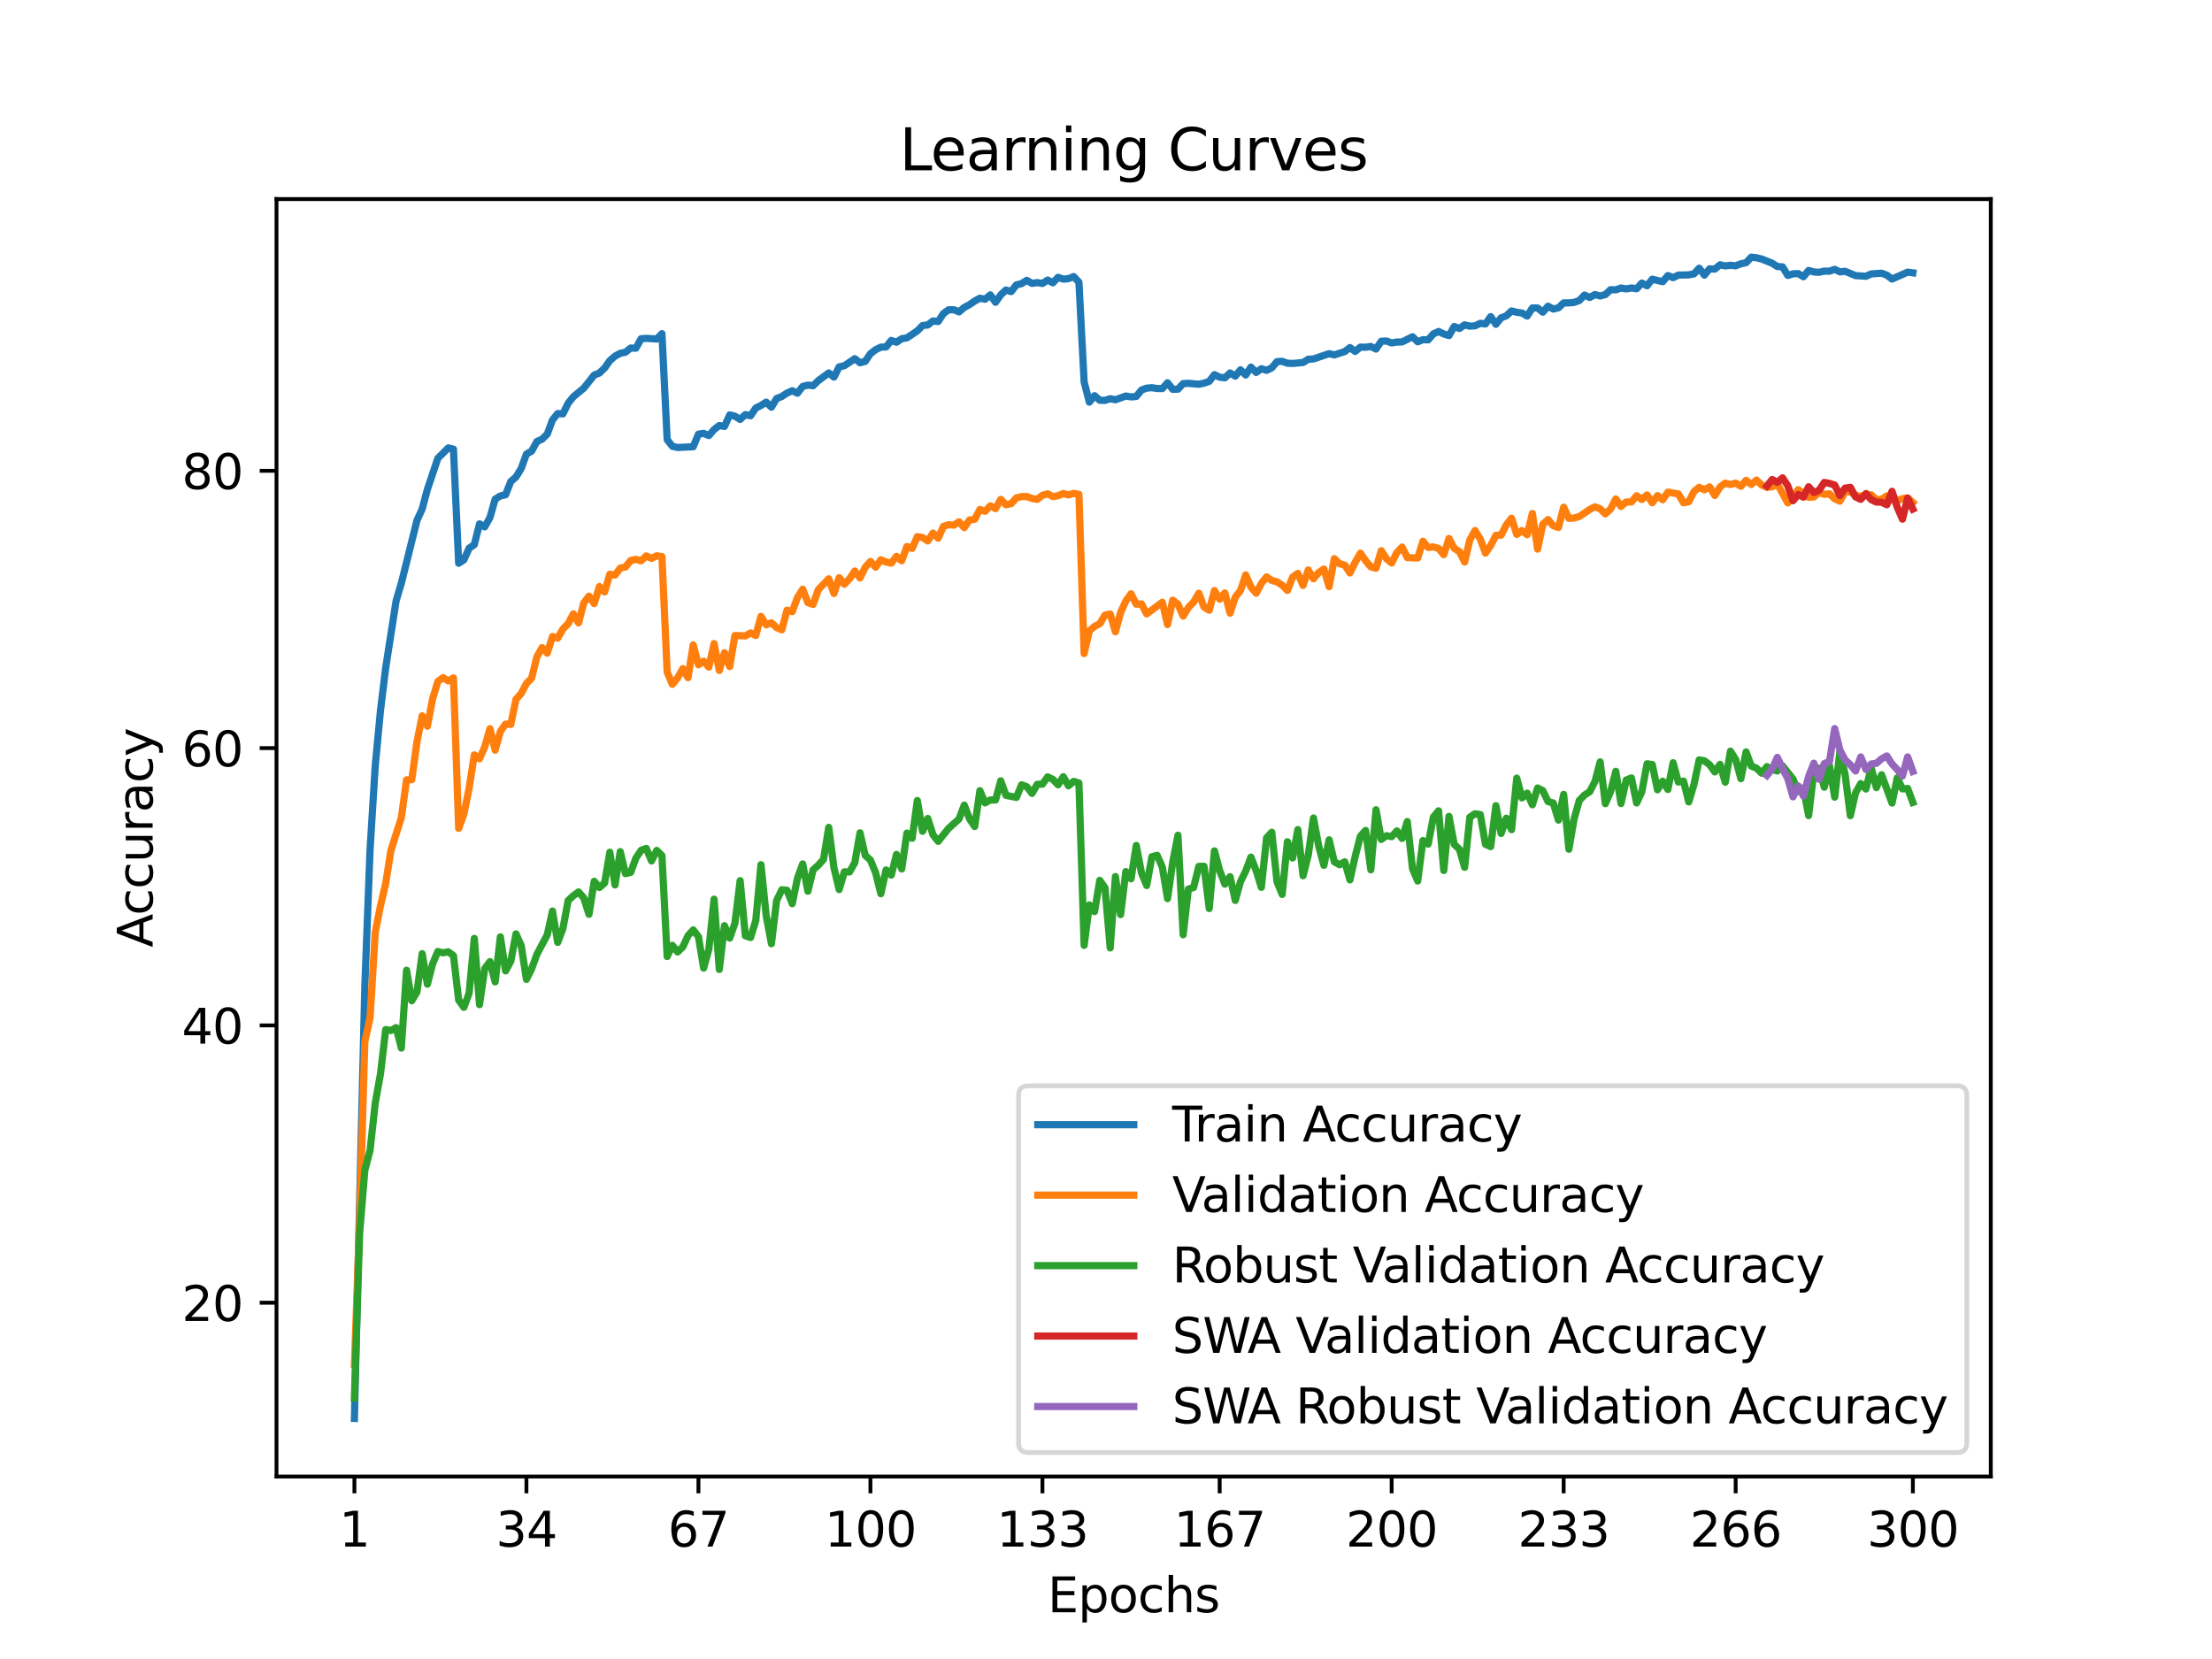 <?xml version="1.0" encoding="utf-8" standalone="no"?>
<!DOCTYPE svg PUBLIC "-//W3C//DTD SVG 1.1//EN"
  "http://www.w3.org/Graphics/SVG/1.1/DTD/svg11.dtd">
<svg xmlns:xlink="http://www.w3.org/1999/xlink" width="460.8pt" height="345.6pt" viewBox="0 0 460.8 345.6" xmlns="http://www.w3.org/2000/svg" version="1.1">
 <defs>
  <style type="text/css">*{stroke-linejoin: round; stroke-linecap: butt}</style>
 </defs>
 <g id="figure_1">
  <g id="patch_1">
   <path d="M 0 345.6 
L 460.8 345.6 
L 460.8 0 
L 0 0 
z
" style="fill: #ffffff"/>
  </g>
  <g id="axes_1">
   <g id="patch_2">
    <path d="M 57.6 307.584 
L 414.72 307.584 
L 414.72 41.472 
L 57.6 41.472 
z
" style="fill: #ffffff"/>
   </g>
   <g id="matplotlib.axis_1">
    <g id="xtick_1">
     <g id="line2d_1">
      <defs>
       <path id="m68036f7e5a" d="M 0 0 
L 0 3.5 
" style="stroke: #000000; stroke-width: 0.8"/>
      </defs>
      <g>
       <use xlink:href="#m68036f7e5a" x="73.833" y="307.584" style="stroke: #000000; stroke-width: 0.8"/>
      </g>
     </g>
     <g id="text_1">
      <!-- 1 -->
      <g transform="translate(70.651 322.182) scale(0.1 -0.1)">
       <defs>
        <path id="DejaVuSans-31" d="M 794 531 
L 1825 531 
L 1825 4091 
L 703 3866 
L 703 4441 
L 1819 4666 
L 2450 4666 
L 2450 531 
L 3481 531 
L 3481 0 
L 794 0 
L 794 531 
z
" transform="scale(0.016)"/>
       </defs>
       <use xlink:href="#DejaVuSans-31"/>
      </g>
     </g>
    </g>
    <g id="xtick_2">
     <g id="line2d_2">
      <g>
       <use xlink:href="#m68036f7e5a" x="109.664" y="307.584" style="stroke: #000000; stroke-width: 0.8"/>
      </g>
     </g>
     <g id="text_2">
      <!-- 34 -->
      <g transform="translate(103.302 322.182) scale(0.1 -0.1)">
       <defs>
        <path id="DejaVuSans-33" d="M 2597 2516 
Q 3050 2419 3304 2112 
Q 3559 1806 3559 1356 
Q 3559 666 3084 287 
Q 2609 -91 1734 -91 
Q 1441 -91 1130 -33 
Q 819 25 488 141 
L 488 750 
Q 750 597 1062 519 
Q 1375 441 1716 441 
Q 2309 441 2620 675 
Q 2931 909 2931 1356 
Q 2931 1769 2642 2001 
Q 2353 2234 1838 2234 
L 1294 2234 
L 1294 2753 
L 1863 2753 
Q 2328 2753 2575 2939 
Q 2822 3125 2822 3475 
Q 2822 3834 2567 4026 
Q 2313 4219 1838 4219 
Q 1578 4219 1281 4162 
Q 984 4106 628 3988 
L 628 4550 
Q 988 4650 1302 4700 
Q 1616 4750 1894 4750 
Q 2613 4750 3031 4423 
Q 3450 4097 3450 3541 
Q 3450 3153 3228 2886 
Q 3006 2619 2597 2516 
z
" transform="scale(0.016)"/>
        <path id="DejaVuSans-34" d="M 2419 4116 
L 825 1625 
L 2419 1625 
L 2419 4116 
z
M 2253 4666 
L 3047 4666 
L 3047 1625 
L 3713 1625 
L 3713 1100 
L 3047 1100 
L 3047 0 
L 2419 0 
L 2419 1100 
L 313 1100 
L 313 1709 
L 2253 4666 
z
" transform="scale(0.016)"/>
       </defs>
       <use xlink:href="#DejaVuSans-33"/>
       <use xlink:href="#DejaVuSans-34" x="63.623"/>
      </g>
     </g>
    </g>
    <g id="xtick_3">
     <g id="line2d_3">
      <g>
       <use xlink:href="#m68036f7e5a" x="145.496" y="307.584" style="stroke: #000000; stroke-width: 0.8"/>
      </g>
     </g>
     <g id="text_3">
      <!-- 67 -->
      <g transform="translate(139.133 322.182) scale(0.1 -0.1)">
       <defs>
        <path id="DejaVuSans-36" d="M 2113 2584 
Q 1688 2584 1439 2293 
Q 1191 2003 1191 1497 
Q 1191 994 1439 701 
Q 1688 409 2113 409 
Q 2538 409 2786 701 
Q 3034 994 3034 1497 
Q 3034 2003 2786 2293 
Q 2538 2584 2113 2584 
z
M 3366 4563 
L 3366 3988 
Q 3128 4100 2886 4159 
Q 2644 4219 2406 4219 
Q 1781 4219 1451 3797 
Q 1122 3375 1075 2522 
Q 1259 2794 1537 2939 
Q 1816 3084 2150 3084 
Q 2853 3084 3261 2657 
Q 3669 2231 3669 1497 
Q 3669 778 3244 343 
Q 2819 -91 2113 -91 
Q 1303 -91 875 529 
Q 447 1150 447 2328 
Q 447 3434 972 4092 
Q 1497 4750 2381 4750 
Q 2619 4750 2861 4703 
Q 3103 4656 3366 4563 
z
" transform="scale(0.016)"/>
        <path id="DejaVuSans-37" d="M 525 4666 
L 3525 4666 
L 3525 4397 
L 1831 0 
L 1172 0 
L 2766 4134 
L 525 4134 
L 525 4666 
z
" transform="scale(0.016)"/>
       </defs>
       <use xlink:href="#DejaVuSans-36"/>
       <use xlink:href="#DejaVuSans-37" x="63.623"/>
      </g>
     </g>
    </g>
    <g id="xtick_4">
     <g id="line2d_4">
      <g>
       <use xlink:href="#m68036f7e5a" x="181.327" y="307.584" style="stroke: #000000; stroke-width: 0.8"/>
      </g>
     </g>
     <g id="text_4">
      <!-- 100 -->
      <g transform="translate(171.783 322.182) scale(0.1 -0.1)">
       <defs>
        <path id="DejaVuSans-30" d="M 2034 4250 
Q 1547 4250 1301 3770 
Q 1056 3291 1056 2328 
Q 1056 1369 1301 889 
Q 1547 409 2034 409 
Q 2525 409 2770 889 
Q 3016 1369 3016 2328 
Q 3016 3291 2770 3770 
Q 2525 4250 2034 4250 
z
M 2034 4750 
Q 2819 4750 3233 4129 
Q 3647 3509 3647 2328 
Q 3647 1150 3233 529 
Q 2819 -91 2034 -91 
Q 1250 -91 836 529 
Q 422 1150 422 2328 
Q 422 3509 836 4129 
Q 1250 4750 2034 4750 
z
" transform="scale(0.016)"/>
       </defs>
       <use xlink:href="#DejaVuSans-31"/>
       <use xlink:href="#DejaVuSans-30" x="63.623"/>
       <use xlink:href="#DejaVuSans-30" x="127.246"/>
      </g>
     </g>
    </g>
    <g id="xtick_5">
     <g id="line2d_5">
      <g>
       <use xlink:href="#m68036f7e5a" x="217.158" y="307.584" style="stroke: #000000; stroke-width: 0.8"/>
      </g>
     </g>
     <g id="text_5">
      <!-- 133 -->
      <g transform="translate(207.615 322.182) scale(0.1 -0.1)">
       <use xlink:href="#DejaVuSans-31"/>
       <use xlink:href="#DejaVuSans-33" x="63.623"/>
       <use xlink:href="#DejaVuSans-33" x="127.246"/>
      </g>
     </g>
    </g>
    <g id="xtick_6">
     <g id="line2d_6">
      <g>
       <use xlink:href="#m68036f7e5a" x="254.076" y="307.584" style="stroke: #000000; stroke-width: 0.8"/>
      </g>
     </g>
     <g id="text_6">
      <!-- 167 -->
      <g transform="translate(244.532 322.182) scale(0.1 -0.1)">
       <use xlink:href="#DejaVuSans-31"/>
       <use xlink:href="#DejaVuSans-36" x="63.623"/>
       <use xlink:href="#DejaVuSans-37" x="127.246"/>
      </g>
     </g>
    </g>
    <g id="xtick_7">
     <g id="line2d_7">
      <g>
       <use xlink:href="#m68036f7e5a" x="289.907" y="307.584" style="stroke: #000000; stroke-width: 0.8"/>
      </g>
     </g>
     <g id="text_7">
      <!-- 200 -->
      <g transform="translate(280.363 322.182) scale(0.1 -0.1)">
       <defs>
        <path id="DejaVuSans-32" d="M 1228 531 
L 3431 531 
L 3431 0 
L 469 0 
L 469 531 
Q 828 903 1448 1529 
Q 2069 2156 2228 2338 
Q 2531 2678 2651 2914 
Q 2772 3150 2772 3378 
Q 2772 3750 2511 3984 
Q 2250 4219 1831 4219 
Q 1534 4219 1204 4116 
Q 875 4013 500 3803 
L 500 4441 
Q 881 4594 1212 4672 
Q 1544 4750 1819 4750 
Q 2544 4750 2975 4387 
Q 3406 4025 3406 3419 
Q 3406 3131 3298 2873 
Q 3191 2616 2906 2266 
Q 2828 2175 2409 1742 
Q 1991 1309 1228 531 
z
" transform="scale(0.016)"/>
       </defs>
       <use xlink:href="#DejaVuSans-32"/>
       <use xlink:href="#DejaVuSans-30" x="63.623"/>
       <use xlink:href="#DejaVuSans-30" x="127.246"/>
      </g>
     </g>
    </g>
    <g id="xtick_8">
     <g id="line2d_8">
      <g>
       <use xlink:href="#m68036f7e5a" x="325.739" y="307.584" style="stroke: #000000; stroke-width: 0.8"/>
      </g>
     </g>
     <g id="text_8">
      <!-- 233 -->
      <g transform="translate(316.195 322.182) scale(0.1 -0.1)">
       <use xlink:href="#DejaVuSans-32"/>
       <use xlink:href="#DejaVuSans-33" x="63.623"/>
       <use xlink:href="#DejaVuSans-33" x="127.246"/>
      </g>
     </g>
    </g>
    <g id="xtick_9">
     <g id="line2d_9">
      <g>
       <use xlink:href="#m68036f7e5a" x="361.57" y="307.584" style="stroke: #000000; stroke-width: 0.8"/>
      </g>
     </g>
     <g id="text_9">
      <!-- 266 -->
      <g transform="translate(352.026 322.182) scale(0.1 -0.1)">
       <use xlink:href="#DejaVuSans-32"/>
       <use xlink:href="#DejaVuSans-36" x="63.623"/>
       <use xlink:href="#DejaVuSans-36" x="127.246"/>
      </g>
     </g>
    </g>
    <g id="xtick_10">
     <g id="line2d_10">
      <g>
       <use xlink:href="#m68036f7e5a" x="398.487" y="307.584" style="stroke: #000000; stroke-width: 0.8"/>
      </g>
     </g>
     <g id="text_10">
      <!-- 300 -->
      <g transform="translate(388.944 322.182) scale(0.1 -0.1)">
       <use xlink:href="#DejaVuSans-33"/>
       <use xlink:href="#DejaVuSans-30" x="63.623"/>
       <use xlink:href="#DejaVuSans-30" x="127.246"/>
      </g>
     </g>
    </g>
    <g id="text_11">
     <!-- Epochs -->
     <g transform="translate(218.244 335.861) scale(0.1 -0.1)">
      <defs>
       <path id="DejaVuSans-45" d="M 628 4666 
L 3578 4666 
L 3578 4134 
L 1259 4134 
L 1259 2753 
L 3481 2753 
L 3481 2222 
L 1259 2222 
L 1259 531 
L 3634 531 
L 3634 0 
L 628 0 
L 628 4666 
z
" transform="scale(0.016)"/>
       <path id="DejaVuSans-70" d="M 1159 525 
L 1159 -1331 
L 581 -1331 
L 581 3500 
L 1159 3500 
L 1159 2969 
Q 1341 3281 1617 3432 
Q 1894 3584 2278 3584 
Q 2916 3584 3314 3078 
Q 3713 2572 3713 1747 
Q 3713 922 3314 415 
Q 2916 -91 2278 -91 
Q 1894 -91 1617 61 
Q 1341 213 1159 525 
z
M 3116 1747 
Q 3116 2381 2855 2742 
Q 2594 3103 2138 3103 
Q 1681 3103 1420 2742 
Q 1159 2381 1159 1747 
Q 1159 1113 1420 752 
Q 1681 391 2138 391 
Q 2594 391 2855 752 
Q 3116 1113 3116 1747 
z
" transform="scale(0.016)"/>
       <path id="DejaVuSans-6f" d="M 1959 3097 
Q 1497 3097 1228 2736 
Q 959 2375 959 1747 
Q 959 1119 1226 758 
Q 1494 397 1959 397 
Q 2419 397 2687 759 
Q 2956 1122 2956 1747 
Q 2956 2369 2687 2733 
Q 2419 3097 1959 3097 
z
M 1959 3584 
Q 2709 3584 3137 3096 
Q 3566 2609 3566 1747 
Q 3566 888 3137 398 
Q 2709 -91 1959 -91 
Q 1206 -91 779 398 
Q 353 888 353 1747 
Q 353 2609 779 3096 
Q 1206 3584 1959 3584 
z
" transform="scale(0.016)"/>
       <path id="DejaVuSans-63" d="M 3122 3366 
L 3122 2828 
Q 2878 2963 2633 3030 
Q 2388 3097 2138 3097 
Q 1578 3097 1268 2742 
Q 959 2388 959 1747 
Q 959 1106 1268 751 
Q 1578 397 2138 397 
Q 2388 397 2633 464 
Q 2878 531 3122 666 
L 3122 134 
Q 2881 22 2623 -34 
Q 2366 -91 2075 -91 
Q 1284 -91 818 406 
Q 353 903 353 1747 
Q 353 2603 823 3093 
Q 1294 3584 2113 3584 
Q 2378 3584 2631 3529 
Q 2884 3475 3122 3366 
z
" transform="scale(0.016)"/>
       <path id="DejaVuSans-68" d="M 3513 2113 
L 3513 0 
L 2938 0 
L 2938 2094 
Q 2938 2591 2744 2837 
Q 2550 3084 2163 3084 
Q 1697 3084 1428 2787 
Q 1159 2491 1159 1978 
L 1159 0 
L 581 0 
L 581 4863 
L 1159 4863 
L 1159 2956 
Q 1366 3272 1645 3428 
Q 1925 3584 2291 3584 
Q 2894 3584 3203 3211 
Q 3513 2838 3513 2113 
z
" transform="scale(0.016)"/>
       <path id="DejaVuSans-73" d="M 2834 3397 
L 2834 2853 
Q 2591 2978 2328 3040 
Q 2066 3103 1784 3103 
Q 1356 3103 1142 2972 
Q 928 2841 928 2578 
Q 928 2378 1081 2264 
Q 1234 2150 1697 2047 
L 1894 2003 
Q 2506 1872 2764 1633 
Q 3022 1394 3022 966 
Q 3022 478 2636 193 
Q 2250 -91 1575 -91 
Q 1294 -91 989 -36 
Q 684 19 347 128 
L 347 722 
Q 666 556 975 473 
Q 1284 391 1588 391 
Q 1994 391 2212 530 
Q 2431 669 2431 922 
Q 2431 1156 2273 1281 
Q 2116 1406 1581 1522 
L 1381 1569 
Q 847 1681 609 1914 
Q 372 2147 372 2553 
Q 372 3047 722 3315 
Q 1072 3584 1716 3584 
Q 2034 3584 2315 3537 
Q 2597 3491 2834 3397 
z
" transform="scale(0.016)"/>
      </defs>
      <use xlink:href="#DejaVuSans-45"/>
      <use xlink:href="#DejaVuSans-70" x="63.184"/>
      <use xlink:href="#DejaVuSans-6f" x="126.66"/>
      <use xlink:href="#DejaVuSans-63" x="187.842"/>
      <use xlink:href="#DejaVuSans-68" x="242.822"/>
      <use xlink:href="#DejaVuSans-73" x="306.201"/>
     </g>
    </g>
   </g>
   <g id="matplotlib.axis_2">
    <g id="ytick_1">
     <g id="line2d_11">
      <defs>
       <path id="ma0f70c2bfc" d="M 0 0 
L -3.5 0 
" style="stroke: #000000; stroke-width: 0.8"/>
      </defs>
      <g>
       <use xlink:href="#ma0f70c2bfc" x="57.6" y="271.381" style="stroke: #000000; stroke-width: 0.8"/>
      </g>
     </g>
     <g id="text_12">
      <!-- 20 -->
      <g transform="translate(37.875 275.18) scale(0.1 -0.1)">
       <use xlink:href="#DejaVuSans-32"/>
       <use xlink:href="#DejaVuSans-30" x="63.623"/>
      </g>
     </g>
    </g>
    <g id="ytick_2">
     <g id="line2d_12">
      <g>
       <use xlink:href="#ma0f70c2bfc" x="57.6" y="213.612" style="stroke: #000000; stroke-width: 0.8"/>
      </g>
     </g>
     <g id="text_13">
      <!-- 40 -->
      <g transform="translate(37.875 217.411) scale(0.1 -0.1)">
       <use xlink:href="#DejaVuSans-34"/>
       <use xlink:href="#DejaVuSans-30" x="63.623"/>
      </g>
     </g>
    </g>
    <g id="ytick_3">
     <g id="line2d_13">
      <g>
       <use xlink:href="#ma0f70c2bfc" x="57.6" y="155.843" style="stroke: #000000; stroke-width: 0.8"/>
      </g>
     </g>
     <g id="text_14">
      <!-- 60 -->
      <g transform="translate(37.875 159.642) scale(0.1 -0.1)">
       <use xlink:href="#DejaVuSans-36"/>
       <use xlink:href="#DejaVuSans-30" x="63.623"/>
      </g>
     </g>
    </g>
    <g id="ytick_4">
     <g id="line2d_14">
      <g>
       <use xlink:href="#ma0f70c2bfc" x="57.6" y="98.073" style="stroke: #000000; stroke-width: 0.8"/>
      </g>
     </g>
     <g id="text_15">
      <!-- 80 -->
      <g transform="translate(37.875 101.873) scale(0.1 -0.1)">
       <defs>
        <path id="DejaVuSans-38" d="M 2034 2216 
Q 1584 2216 1326 1975 
Q 1069 1734 1069 1313 
Q 1069 891 1326 650 
Q 1584 409 2034 409 
Q 2484 409 2743 651 
Q 3003 894 3003 1313 
Q 3003 1734 2745 1975 
Q 2488 2216 2034 2216 
z
M 1403 2484 
Q 997 2584 770 2862 
Q 544 3141 544 3541 
Q 544 4100 942 4425 
Q 1341 4750 2034 4750 
Q 2731 4750 3128 4425 
Q 3525 4100 3525 3541 
Q 3525 3141 3298 2862 
Q 3072 2584 2669 2484 
Q 3125 2378 3379 2068 
Q 3634 1759 3634 1313 
Q 3634 634 3220 271 
Q 2806 -91 2034 -91 
Q 1263 -91 848 271 
Q 434 634 434 1313 
Q 434 1759 690 2068 
Q 947 2378 1403 2484 
z
M 1172 3481 
Q 1172 3119 1398 2916 
Q 1625 2713 2034 2713 
Q 2441 2713 2670 2916 
Q 2900 3119 2900 3481 
Q 2900 3844 2670 4047 
Q 2441 4250 2034 4250 
Q 1625 4250 1398 4047 
Q 1172 3844 1172 3481 
z
" transform="scale(0.016)"/>
       </defs>
       <use xlink:href="#DejaVuSans-38"/>
       <use xlink:href="#DejaVuSans-30" x="63.623"/>
      </g>
     </g>
    </g>
    <g id="text_16">
     <!-- Accuracy -->
     <g transform="translate(31.795 197.356) rotate(-90) scale(0.1 -0.1)">
      <defs>
       <path id="DejaVuSans-41" d="M 2188 4044 
L 1331 1722 
L 3047 1722 
L 2188 4044 
z
M 1831 4666 
L 2547 4666 
L 4325 0 
L 3669 0 
L 3244 1197 
L 1141 1197 
L 716 0 
L 50 0 
L 1831 4666 
z
" transform="scale(0.016)"/>
       <path id="DejaVuSans-75" d="M 544 1381 
L 544 3500 
L 1119 3500 
L 1119 1403 
Q 1119 906 1312 657 
Q 1506 409 1894 409 
Q 2359 409 2629 706 
Q 2900 1003 2900 1516 
L 2900 3500 
L 3475 3500 
L 3475 0 
L 2900 0 
L 2900 538 
Q 2691 219 2414 64 
Q 2138 -91 1772 -91 
Q 1169 -91 856 284 
Q 544 659 544 1381 
z
M 1991 3584 
L 1991 3584 
z
" transform="scale(0.016)"/>
       <path id="DejaVuSans-72" d="M 2631 2963 
Q 2534 3019 2420 3045 
Q 2306 3072 2169 3072 
Q 1681 3072 1420 2755 
Q 1159 2438 1159 1844 
L 1159 0 
L 581 0 
L 581 3500 
L 1159 3500 
L 1159 2956 
Q 1341 3275 1631 3429 
Q 1922 3584 2338 3584 
Q 2397 3584 2469 3576 
Q 2541 3569 2628 3553 
L 2631 2963 
z
" transform="scale(0.016)"/>
       <path id="DejaVuSans-61" d="M 2194 1759 
Q 1497 1759 1228 1600 
Q 959 1441 959 1056 
Q 959 750 1161 570 
Q 1363 391 1709 391 
Q 2188 391 2477 730 
Q 2766 1069 2766 1631 
L 2766 1759 
L 2194 1759 
z
M 3341 1997 
L 3341 0 
L 2766 0 
L 2766 531 
Q 2569 213 2275 61 
Q 1981 -91 1556 -91 
Q 1019 -91 701 211 
Q 384 513 384 1019 
Q 384 1609 779 1909 
Q 1175 2209 1959 2209 
L 2766 2209 
L 2766 2266 
Q 2766 2663 2505 2880 
Q 2244 3097 1772 3097 
Q 1472 3097 1187 3025 
Q 903 2953 641 2809 
L 641 3341 
Q 956 3463 1253 3523 
Q 1550 3584 1831 3584 
Q 2591 3584 2966 3190 
Q 3341 2797 3341 1997 
z
" transform="scale(0.016)"/>
       <path id="DejaVuSans-79" d="M 2059 -325 
Q 1816 -950 1584 -1140 
Q 1353 -1331 966 -1331 
L 506 -1331 
L 506 -850 
L 844 -850 
Q 1081 -850 1212 -737 
Q 1344 -625 1503 -206 
L 1606 56 
L 191 3500 
L 800 3500 
L 1894 763 
L 2988 3500 
L 3597 3500 
L 2059 -325 
z
" transform="scale(0.016)"/>
      </defs>
      <use xlink:href="#DejaVuSans-41"/>
      <use xlink:href="#DejaVuSans-63" x="66.658"/>
      <use xlink:href="#DejaVuSans-63" x="121.639"/>
      <use xlink:href="#DejaVuSans-75" x="176.619"/>
      <use xlink:href="#DejaVuSans-72" x="239.998"/>
      <use xlink:href="#DejaVuSans-61" x="281.111"/>
      <use xlink:href="#DejaVuSans-63" x="342.391"/>
      <use xlink:href="#DejaVuSans-79" x="397.371"/>
     </g>
    </g>
   </g>
   <g id="line2d_15">
    <path d="M 73.833 295.488 
L 76.004 205.38 
L 77.09 176.969 
L 78.176 159.459 
L 79.262 147.998 
L 80.348 139.107 
L 82.519 125.144 
L 83.605 121.51 
L 86.862 108.414 
L 87.948 106.028 
L 89.034 101.95 
L 91.206 95.48 
L 93.377 93.313 
L 94.463 93.562 
L 95.549 117.334 
L 96.635 116.623 
L 97.72 114.214 
L 98.806 113.457 
L 99.892 109.13 
L 100.978 109.754 
L 102.064 107.819 
L 103.149 103.989 
L 104.235 103.313 
L 105.321 103.065 
L 106.407 100.297 
L 107.493 99.362 
L 108.578 97.582 
L 109.664 94.596 
L 110.75 93.978 
L 111.836 91.985 
L 112.922 91.488 
L 114.007 90.425 
L 115.093 87.484 
L 116.179 86.15 
L 117.265 86.219 
L 118.351 84.001 
L 119.436 82.655 
L 121.608 80.864 
L 123.78 78.137 
L 124.865 77.71 
L 125.951 76.664 
L 127.037 75.127 
L 128.123 74.192 
L 129.209 73.597 
L 130.294 73.377 
L 131.38 72.505 
L 132.466 72.539 
L 133.552 70.564 
L 134.638 70.483 
L 136.809 70.627 
L 137.895 69.507 
L 138.981 91.586 
L 140.067 92.972 
L 141.152 93.221 
L 144.41 93.065 
L 145.496 90.448 
L 146.581 90.275 
L 147.667 90.737 
L 148.753 89.489 
L 149.839 88.645 
L 150.925 88.836 
L 152.01 86.427 
L 153.096 86.693 
L 154.182 87.369 
L 155.268 86.369 
L 156.354 86.618 
L 157.439 85.006 
L 158.525 84.469 
L 159.611 83.77 
L 160.697 84.827 
L 161.783 83.019 
L 162.868 82.597 
L 163.954 81.881 
L 165.04 81.395 
L 166.126 81.91 
L 167.212 80.506 
L 168.297 80.223 
L 169.383 80.35 
L 170.469 79.298 
L 172.641 77.692 
L 173.726 78.553 
L 174.812 76.427 
L 175.898 76.19 
L 178.07 74.717 
L 179.155 75.567 
L 180.241 75.272 
L 181.327 73.683 
L 182.413 72.846 
L 183.499 72.314 
L 184.584 72.274 
L 185.67 70.916 
L 186.756 71.297 
L 187.842 70.558 
L 188.928 70.385 
L 191.099 68.923 
L 192.185 67.82 
L 193.271 67.698 
L 194.357 66.866 
L 195.442 66.97 
L 196.528 65.324 
L 197.614 64.533 
L 198.7 64.521 
L 199.786 64.972 
L 200.871 64.047 
L 201.957 63.464 
L 203.043 62.719 
L 204.129 62.124 
L 205.215 62.332 
L 206.3 61.43 
L 207.386 62.973 
L 208.472 61.43 
L 209.558 60.419 
L 210.644 60.743 
L 211.729 59.345 
L 212.815 59.085 
L 213.901 58.398 
L 214.987 59.033 
L 216.073 58.871 
L 217.158 59.05 
L 218.244 58.34 
L 219.33 58.912 
L 220.416 57.768 
L 221.502 58.155 
L 222.587 58.045 
L 223.673 57.618 
L 224.759 58.785 
L 225.845 79.57 
L 226.931 83.776 
L 228.016 82.429 
L 229.102 83.377 
L 230.188 83.406 
L 231.274 83.053 
L 232.36 83.279 
L 234.531 82.499 
L 235.617 82.684 
L 236.703 82.591 
L 237.789 81.251 
L 238.875 80.852 
L 239.96 80.766 
L 241.046 80.933 
L 242.132 80.951 
L 243.218 79.737 
L 244.304 81.112 
L 245.389 81.072 
L 246.475 79.911 
L 247.561 79.847 
L 249.733 80.049 
L 250.818 79.818 
L 251.904 79.443 
L 252.99 78.051 
L 254.076 78.576 
L 255.162 78.709 
L 256.247 77.692 
L 257.333 78.357 
L 258.419 77.034 
L 259.505 78.114 
L 260.591 76.473 
L 261.676 77.588 
L 262.762 76.809 
L 263.848 77.149 
L 264.934 76.635 
L 266.02 75.335 
L 267.105 75.272 
L 268.191 75.665 
L 269.277 75.717 
L 271.449 75.515 
L 272.534 74.844 
L 273.62 74.775 
L 276.878 73.672 
L 277.963 73.937 
L 280.135 73.238 
L 281.221 72.407 
L 282.307 73.21 
L 283.392 72.308 
L 284.478 72.343 
L 285.564 72.175 
L 286.65 72.718 
L 287.736 71.084 
L 288.821 71.037 
L 289.907 71.436 
L 290.993 71.251 
L 292.079 71.234 
L 294.25 70.154 
L 295.336 71.205 
L 296.422 70.76 
L 297.508 70.801 
L 298.594 69.559 
L 299.679 69.056 
L 300.765 69.576 
L 301.851 69.911 
L 302.937 68.016 
L 304.023 68.426 
L 305.108 67.675 
L 306.194 67.941 
L 307.28 67.877 
L 308.366 67.352 
L 309.452 67.485 
L 310.537 65.954 
L 311.623 67.554 
L 312.709 66.202 
L 313.795 65.798 
L 314.881 64.775 
L 315.966 65.053 
L 317.052 65.208 
L 318.138 65.838 
L 319.224 64.151 
L 320.31 64.157 
L 321.395 65.029 
L 322.481 63.793 
L 323.567 64.377 
L 324.653 64.122 
L 325.739 63.1 
L 326.824 63.106 
L 327.91 62.99 
L 328.996 62.603 
L 330.082 61.465 
L 331.168 61.968 
L 332.253 61.361 
L 333.339 61.661 
L 334.425 61.361 
L 335.511 60.344 
L 336.597 60.385 
L 337.682 59.992 
L 338.768 60.188 
L 339.854 59.986 
L 340.94 60.148 
L 342.026 58.964 
L 343.111 59.53 
L 344.197 58.166 
L 346.369 58.686 
L 347.455 57.404 
L 348.54 57.843 
L 349.626 57.306 
L 351.798 57.259 
L 352.884 57.051 
L 353.969 55.873 
L 355.055 57.311 
L 356.141 56 
L 357.227 56.058 
L 358.313 55.162 
L 359.398 55.394 
L 360.484 55.261 
L 361.57 55.376 
L 362.656 54.954 
L 363.742 54.723 
L 364.827 53.568 
L 365.913 53.695 
L 366.999 53.961 
L 369.171 54.833 
L 370.256 55.532 
L 371.342 55.59 
L 372.428 57.375 
L 373.514 57.046 
L 374.6 56.994 
L 375.685 57.652 
L 376.771 56.335 
L 377.857 56.659 
L 378.943 56.722 
L 380.029 56.48 
L 381.114 56.491 
L 382.2 56.116 
L 383.286 56.636 
L 384.372 56.514 
L 386.543 57.415 
L 388.715 57.554 
L 389.801 57.069 
L 391.972 56.913 
L 393.058 57.317 
L 394.144 58.132 
L 397.401 56.693 
L 398.487 56.838 
L 398.487 56.838 
" clip-path="url(#pc956347001)" style="fill: none; stroke: #1f77b4; stroke-width: 1.5; stroke-linecap: square"/>
   </g>
   <g id="line2d_16">
    <path d="M 73.833 284.235 
L 74.919 253.992 
L 76.004 217.02 
L 77.09 211.994 
L 78.176 194.172 
L 79.262 188.684 
L 80.348 184.034 
L 81.433 177.159 
L 83.605 170.343 
L 84.691 162.457 
L 85.777 162.428 
L 86.862 154.543 
L 87.948 149.112 
L 89.034 151.279 
L 90.12 145.589 
L 91.206 141.978 
L 92.291 141.169 
L 93.377 141.834 
L 94.463 141.227 
L 95.549 172.567 
L 96.635 169.621 
L 97.72 164.219 
L 98.806 157.258 
L 99.892 158.067 
L 100.978 155.583 
L 102.064 151.799 
L 103.149 156.276 
L 104.235 152.376 
L 105.321 150.846 
L 106.407 150.903 
L 107.493 145.675 
L 108.578 144.462 
L 109.664 142.382 
L 110.75 141.285 
L 111.836 136.865 
L 112.922 134.901 
L 114.007 136.057 
L 115.093 132.59 
L 116.179 132.937 
L 117.265 131.031 
L 118.351 129.933 
L 119.436 127.882 
L 120.522 129.76 
L 121.608 125.6 
L 122.694 124.185 
L 123.78 125.745 
L 124.865 122.192 
L 125.951 123.319 
L 127.037 119.621 
L 128.123 119.795 
L 129.209 118.35 
L 130.294 118.119 
L 131.38 116.762 
L 132.466 116.531 
L 133.552 116.819 
L 134.638 115.809 
L 135.723 116.328 
L 136.809 115.78 
L 137.895 115.953 
L 138.981 140.014 
L 140.067 142.556 
L 141.152 141.227 
L 142.238 139.292 
L 143.324 141.169 
L 144.41 134.352 
L 145.496 138.483 
L 146.581 137.732 
L 147.667 138.974 
L 148.753 134.064 
L 149.839 139.667 
L 150.925 135.97 
L 152.01 138.858 
L 153.096 132.388 
L 155.268 132.475 
L 156.354 131.839 
L 157.439 132.388 
L 158.525 128.402 
L 159.611 130.164 
L 160.697 129.731 
L 161.783 130.742 
L 162.868 131.204 
L 163.954 127.102 
L 165.04 127.42 
L 166.126 124.474 
L 167.212 122.741 
L 168.297 125.543 
L 169.383 125.918 
L 170.469 122.827 
L 172.641 120.574 
L 173.726 123.636 
L 174.812 120.343 
L 175.898 121.701 
L 176.984 120.546 
L 178.07 118.957 
L 179.155 120.401 
L 180.241 118.177 
L 181.327 116.964 
L 182.413 118.148 
L 183.499 116.617 
L 184.584 117.079 
L 185.67 117.311 
L 186.756 115.895 
L 187.842 116.819 
L 188.928 113.844 
L 190.013 114.249 
L 191.099 111.794 
L 192.185 111.967 
L 193.271 112.689 
L 194.357 111.043 
L 195.442 112.111 
L 196.528 109.656 
L 197.614 109.309 
L 198.7 109.396 
L 199.786 108.703 
L 200.871 109.916 
L 201.957 108.327 
L 203.043 108.183 
L 204.129 106.132 
L 205.215 106.508 
L 206.3 105.381 
L 207.386 105.959 
L 208.472 104.024 
L 209.558 105.15 
L 210.644 104.919 
L 211.729 103.735 
L 212.815 103.446 
L 213.901 103.446 
L 214.987 103.85 
L 216.073 104.024 
L 217.158 103.186 
L 218.244 102.868 
L 219.33 103.446 
L 220.416 103.273 
L 221.502 102.81 
L 222.587 103.099 
L 223.673 102.782 
L 224.759 102.984 
L 225.845 136.143 
L 226.931 131.406 
L 228.016 130.482 
L 229.102 129.933 
L 230.188 128.142 
L 231.274 127.911 
L 232.36 131.608 
L 233.445 127.593 
L 234.531 125.196 
L 235.617 123.694 
L 236.703 125.86 
L 237.789 125.803 
L 238.875 127.882 
L 242.132 125.456 
L 243.218 130.106 
L 244.304 125.023 
L 245.389 125.889 
L 246.475 128.344 
L 247.561 126.554 
L 248.647 125.427 
L 249.733 123.578 
L 250.818 126.467 
L 251.904 127.131 
L 252.99 123.03 
L 254.076 124.821 
L 255.162 123.521 
L 256.247 127.738 
L 257.333 124.387 
L 258.419 123.03 
L 259.505 119.766 
L 260.591 122.279 
L 261.676 123.578 
L 262.762 121.528 
L 263.848 120.17 
L 264.934 120.921 
L 266.02 121.21 
L 267.105 121.903 
L 268.191 123.001 
L 269.277 120.228 
L 270.363 119.448 
L 271.449 121.961 
L 272.534 118.726 
L 273.62 120.574 
L 274.706 119.275 
L 275.792 118.553 
L 276.878 122.221 
L 277.963 116.386 
L 279.049 117.426 
L 280.135 117.715 
L 281.221 119.361 
L 282.307 117.137 
L 283.392 115.231 
L 284.478 116.791 
L 285.564 118.09 
L 286.65 118.379 
L 287.736 114.711 
L 288.821 116.386 
L 289.907 117.282 
L 290.993 115.115 
L 292.079 113.96 
L 293.165 116.155 
L 295.336 116.242 
L 296.422 112.747 
L 297.508 114.047 
L 298.594 113.931 
L 299.679 114.249 
L 300.765 115.549 
L 301.851 112.169 
L 302.937 114.22 
L 304.023 114.913 
L 305.108 117.079 
L 306.194 112.458 
L 307.28 110.523 
L 308.366 112.285 
L 309.452 115.231 
L 310.537 113.642 
L 311.623 111.534 
L 312.709 111.476 
L 313.795 109.338 
L 314.881 107.952 
L 315.966 111.331 
L 317.052 110.523 
L 318.138 111.389 
L 319.224 106.97 
L 320.31 114.393 
L 321.395 109.223 
L 322.481 108.241 
L 323.567 109.512 
L 324.653 109.887 
L 325.739 105.67 
L 326.824 107.981 
L 327.91 107.923 
L 328.996 107.605 
L 331.168 106.132 
L 332.253 105.583 
L 333.339 105.988 
L 334.425 107.056 
L 335.511 106.046 
L 336.597 103.937 
L 337.682 105.497 
L 338.768 104.572 
L 339.854 104.572 
L 340.94 103.273 
L 342.026 104.052 
L 343.111 103.099 
L 344.197 104.746 
L 345.283 103.244 
L 346.369 104.11 
L 347.455 102.522 
L 349.626 102.897 
L 350.712 104.746 
L 351.798 104.515 
L 352.884 102.406 
L 353.969 101.511 
L 355.055 102.031 
L 356.141 101.424 
L 357.227 103.215 
L 358.313 101.453 
L 359.398 100.644 
L 360.484 100.933 
L 361.57 100.644 
L 362.656 101.308 
L 363.742 100.066 
L 364.827 100.933 
L 365.913 100.009 
L 366.999 101.048 
L 368.085 101.511 
L 369.171 101.424 
L 370.256 100.817 
L 372.428 104.775 
L 373.514 103.533 
L 374.6 102.002 
L 375.685 102.897 
L 376.771 103.59 
L 377.857 103.533 
L 378.943 102.579 
L 380.029 102.984 
L 381.114 102.868 
L 382.2 103.908 
L 383.286 104.399 
L 384.372 102.406 
L 385.458 102.464 
L 386.543 103.186 
L 387.629 103.359 
L 388.715 103.128 
L 389.801 103.07 
L 390.887 104.11 
L 391.972 103.995 
L 393.058 103.301 
L 394.144 104.197 
L 395.23 104.312 
L 396.316 103.879 
L 397.401 103.735 
L 398.487 104.688 
L 398.487 104.688 
" clip-path="url(#pc956347001)" style="fill: none; stroke: #ff7f0e; stroke-width: 1.5; stroke-linecap: square"/>
   </g>
   <g id="line2d_17">
    <path d="M 73.833 291.281 
L 74.919 256.879 
L 76.004 243.771 
L 77.09 239.648 
L 78.176 229.747 
L 79.262 223.711 
L 80.348 214.468 
L 81.433 214.668 
L 82.519 214.07 
L 83.605 218.333 
L 84.691 202.118 
L 85.777 208.472 
L 86.862 206.64 
L 87.948 198.671 
L 89.034 205.026 
L 90.12 200.803 
L 91.206 198.213 
L 92.291 198.492 
L 93.377 198.273 
L 94.463 199.07 
L 95.549 208.333 
L 96.635 209.847 
L 97.72 206.918 
L 98.806 195.484 
L 99.892 209.289 
L 100.978 201.779 
L 102.064 200.325 
L 103.149 204.548 
L 104.235 195.165 
L 105.321 202.257 
L 106.407 200.245 
L 107.493 194.548 
L 108.578 196.978 
L 109.664 204.03 
L 110.75 201.819 
L 111.836 198.831 
L 114.007 194.727 
L 115.093 189.787 
L 116.179 196.321 
L 117.265 193.452 
L 118.351 187.596 
L 119.436 186.6 
L 120.522 185.803 
L 121.608 187.038 
L 122.694 190.464 
L 123.78 183.592 
L 124.865 184.887 
L 125.951 183.95 
L 127.037 177.536 
L 128.123 184.349 
L 129.209 177.416 
L 130.294 181.998 
L 131.38 181.739 
L 132.466 178.771 
L 133.552 177.137 
L 134.638 176.739 
L 135.723 179.349 
L 136.809 177.157 
L 137.895 178.233 
L 138.981 199.269 
L 140.067 196.938 
L 141.152 198.313 
L 142.238 197.277 
L 143.324 194.926 
L 144.41 193.711 
L 145.496 195.126 
L 146.581 201.679 
L 147.667 197.735 
L 148.753 187.317 
L 149.839 201.958 
L 150.925 192.835 
L 152.01 195.424 
L 153.096 192.317 
L 154.182 183.452 
L 155.268 194.946 
L 156.354 195.305 
L 157.439 191.779 
L 158.525 180.126 
L 159.611 190.743 
L 160.697 196.6 
L 161.783 187.616 
L 162.868 185.345 
L 163.954 185.464 
L 165.04 188.253 
L 166.126 182.954 
L 167.212 179.966 
L 168.297 185.663 
L 169.383 181.201 
L 170.469 180.245 
L 171.555 179.01 
L 172.641 172.357 
L 173.726 180.763 
L 174.812 185.305 
L 175.898 181.62 
L 176.984 181.639 
L 178.07 179.707 
L 179.155 173.492 
L 180.241 178.193 
L 181.327 179.169 
L 182.413 181.819 
L 183.499 186.181 
L 184.584 181.221 
L 185.67 182.297 
L 186.756 177.994 
L 187.842 181.022 
L 188.928 173.552 
L 190.013 174.628 
L 191.099 166.759 
L 192.185 173.173 
L 193.271 170.504 
L 194.357 173.89 
L 195.442 175.265 
L 197.614 172.556 
L 199.786 170.604 
L 200.871 167.715 
L 201.957 170.544 
L 203.043 172.177 
L 204.129 164.707 
L 205.215 167.257 
L 206.3 166.639 
L 207.386 166.659 
L 208.472 162.655 
L 209.558 165.683 
L 211.729 166.121 
L 212.815 163.492 
L 213.901 163.89 
L 214.987 165.285 
L 216.073 163.392 
L 217.158 163.353 
L 218.244 161.839 
L 219.33 162.357 
L 220.416 163.492 
L 221.502 161.799 
L 222.587 163.691 
L 223.673 162.775 
L 224.759 163.114 
L 225.845 196.938 
L 226.931 188.512 
L 228.016 189.906 
L 229.102 183.392 
L 230.188 184.946 
L 231.274 197.476 
L 232.36 182.596 
L 233.445 190.524 
L 234.531 181.56 
L 235.617 183.074 
L 236.703 176.122 
L 237.789 181.839 
L 238.875 184.468 
L 239.96 178.472 
L 241.046 178.173 
L 242.132 180.624 
L 243.218 187.197 
L 244.304 179.588 
L 245.389 173.99 
L 246.475 194.727 
L 247.561 185.205 
L 248.647 184.887 
L 249.733 180.484 
L 250.818 180.464 
L 251.904 189.269 
L 252.99 177.257 
L 254.076 181.321 
L 255.162 184.189 
L 256.247 182.636 
L 257.333 187.576 
L 258.419 183.651 
L 259.505 181.46 
L 260.591 178.552 
L 261.676 181.361 
L 262.762 184.847 
L 263.848 174.548 
L 264.934 173.373 
L 266.02 183.671 
L 267.105 186.321 
L 268.191 175.345 
L 269.277 178.731 
L 270.363 172.815 
L 271.449 182.436 
L 272.534 178.153 
L 273.62 170.404 
L 274.706 176.221 
L 275.792 180.265 
L 276.878 174.946 
L 277.963 179.528 
L 279.049 180.145 
L 280.135 179.528 
L 281.221 183.293 
L 282.307 178.412 
L 283.392 174.209 
L 284.478 172.994 
L 285.564 181.201 
L 286.65 168.691 
L 287.736 174.867 
L 288.821 174.09 
L 289.907 174.289 
L 290.993 173.094 
L 292.079 174.667 
L 293.165 171.141 
L 294.25 180.982 
L 295.336 183.532 
L 296.422 175.106 
L 297.508 175.843 
L 298.594 170.225 
L 299.679 168.91 
L 300.765 181.341 
L 301.851 170.066 
L 302.937 175.882 
L 304.023 176.918 
L 305.108 180.683 
L 306.194 170.225 
L 307.28 169.528 
L 308.366 169.687 
L 309.452 175.882 
L 310.537 176.361 
L 311.623 167.835 
L 312.709 173.631 
L 313.795 170.444 
L 314.881 172.835 
L 315.966 162.098 
L 317.052 166.221 
L 318.138 165.225 
L 319.224 167.655 
L 320.31 164.149 
L 321.395 164.707 
L 322.481 166.978 
L 323.567 167.277 
L 324.653 170.843 
L 325.739 165.484 
L 326.824 176.918 
L 327.91 170.624 
L 328.996 166.739 
L 330.082 165.623 
L 331.168 164.926 
L 332.253 162.815 
L 333.339 158.711 
L 334.425 167.416 
L 335.511 164.926 
L 336.597 160.683 
L 337.682 167.396 
L 338.768 162.496 
L 339.854 162.058 
L 340.94 167.277 
L 342.026 164.926 
L 343.111 159.11 
L 344.197 159.269 
L 345.283 164.528 
L 346.369 162.735 
L 347.455 164.468 
L 348.54 158.89 
L 349.626 162.914 
L 350.712 162.715 
L 351.798 167.058 
L 352.884 163.412 
L 353.969 158.293 
L 355.055 158.492 
L 356.141 159.309 
L 357.227 160.803 
L 358.313 159.229 
L 359.398 162.954 
L 360.484 156.48 
L 361.57 158.213 
L 362.656 162.217 
L 363.742 156.639 
L 364.827 159.588 
L 365.913 160.026 
L 366.999 161.082 
L 368.085 159.707 
L 369.171 160.325 
L 370.256 160.604 
L 371.342 159.548 
L 373.514 162.277 
L 374.6 164.886 
L 375.685 164.129 
L 376.771 169.906 
L 377.857 160.743 
L 378.943 160.046 
L 380.029 163.99 
L 381.114 159.488 
L 382.2 166.062 
L 383.286 156.5 
L 384.372 161.361 
L 385.458 169.926 
L 386.543 165.165 
L 387.629 163.233 
L 388.715 164.368 
L 389.801 159.926 
L 390.887 164.07 
L 391.972 161.4 
L 394.144 167.297 
L 395.23 162.038 
L 396.316 164.349 
L 397.401 164.249 
L 398.487 167.157 
L 398.487 167.157 
" clip-path="url(#pc956347001)" style="fill: none; stroke: #2ca02c; stroke-width: 1.5; stroke-linecap: square"/>
   </g>
   <g id="line2d_18">
    <path d="M 368.085 101.251 
L 369.171 99.893 
L 370.256 100.471 
L 371.342 99.546 
L 372.428 101.193 
L 373.514 104.312 
L 374.6 103.013 
L 375.685 103.561 
L 376.771 101.395 
L 377.857 102.608 
L 378.943 102.146 
L 380.029 100.5 
L 381.114 100.702 
L 382.2 101.048 
L 383.286 103.244 
L 384.372 101.684 
L 385.458 101.511 
L 386.543 103.504 
L 387.629 104.024 
L 388.715 102.81 
L 389.801 104.081 
L 390.887 104.601 
L 391.972 104.63 
L 393.058 105.15 
L 394.144 102.348 
L 395.23 105.67 
L 396.316 108.154 
L 397.401 103.764 
L 398.487 106.046 
L 398.487 106.046 
" clip-path="url(#pc956347001)" style="fill: none; stroke: #d62728; stroke-width: 1.5; stroke-linecap: square"/>
   </g>
   <g id="line2d_19">
    <path d="M 368.085 161.54 
L 369.171 160.165 
L 370.256 157.775 
L 371.342 160.145 
L 372.428 162.177 
L 373.514 166.002 
L 374.6 163.731 
L 375.685 165.823 
L 376.771 161.739 
L 377.857 158.99 
L 378.943 162.337 
L 380.029 159.07 
L 381.114 158.631 
L 382.2 151.779 
L 383.286 156.261 
L 384.372 158.313 
L 385.458 159.289 
L 386.543 160.623 
L 387.629 157.675 
L 388.715 160.305 
L 389.801 159.149 
L 390.887 159.01 
L 391.972 158.074 
L 393.058 157.476 
L 394.144 159.149 
L 395.23 160.305 
L 396.316 161.659 
L 397.401 157.675 
L 398.487 160.703 
L 398.487 160.703 
" clip-path="url(#pc956347001)" style="fill: none; stroke: #9467bd; stroke-width: 1.5; stroke-linecap: square"/>
   </g>
   <g id="patch_3">
    <path d="M 57.6 307.584 
L 57.6 41.472 
" style="fill: none; stroke: #000000; stroke-width: 0.8; stroke-linejoin: miter; stroke-linecap: square"/>
   </g>
   <g id="patch_4">
    <path d="M 414.72 307.584 
L 414.72 41.472 
" style="fill: none; stroke: #000000; stroke-width: 0.8; stroke-linejoin: miter; stroke-linecap: square"/>
   </g>
   <g id="patch_5">
    <path d="M 57.6 307.584 
L 414.72 307.584 
" style="fill: none; stroke: #000000; stroke-width: 0.8; stroke-linejoin: miter; stroke-linecap: square"/>
   </g>
   <g id="patch_6">
    <path d="M 57.6 41.472 
L 414.72 41.472 
" style="fill: none; stroke: #000000; stroke-width: 0.8; stroke-linejoin: miter; stroke-linecap: square"/>
   </g>
   <g id="text_17">
    <!-- Learning Curves -->
    <g transform="translate(187.376 35.472) scale(0.12 -0.12)">
     <defs>
      <path id="DejaVuSans-4c" d="M 628 4666 
L 1259 4666 
L 1259 531 
L 3531 531 
L 3531 0 
L 628 0 
L 628 4666 
z
" transform="scale(0.016)"/>
      <path id="DejaVuSans-65" d="M 3597 1894 
L 3597 1613 
L 953 1613 
Q 991 1019 1311 708 
Q 1631 397 2203 397 
Q 2534 397 2845 478 
Q 3156 559 3463 722 
L 3463 178 
Q 3153 47 2828 -22 
Q 2503 -91 2169 -91 
Q 1331 -91 842 396 
Q 353 884 353 1716 
Q 353 2575 817 3079 
Q 1281 3584 2069 3584 
Q 2775 3584 3186 3129 
Q 3597 2675 3597 1894 
z
M 3022 2063 
Q 3016 2534 2758 2815 
Q 2500 3097 2075 3097 
Q 1594 3097 1305 2825 
Q 1016 2553 972 2059 
L 3022 2063 
z
" transform="scale(0.016)"/>
      <path id="DejaVuSans-6e" d="M 3513 2113 
L 3513 0 
L 2938 0 
L 2938 2094 
Q 2938 2591 2744 2837 
Q 2550 3084 2163 3084 
Q 1697 3084 1428 2787 
Q 1159 2491 1159 1978 
L 1159 0 
L 581 0 
L 581 3500 
L 1159 3500 
L 1159 2956 
Q 1366 3272 1645 3428 
Q 1925 3584 2291 3584 
Q 2894 3584 3203 3211 
Q 3513 2838 3513 2113 
z
" transform="scale(0.016)"/>
      <path id="DejaVuSans-69" d="M 603 3500 
L 1178 3500 
L 1178 0 
L 603 0 
L 603 3500 
z
M 603 4863 
L 1178 4863 
L 1178 4134 
L 603 4134 
L 603 4863 
z
" transform="scale(0.016)"/>
      <path id="DejaVuSans-67" d="M 2906 1791 
Q 2906 2416 2648 2759 
Q 2391 3103 1925 3103 
Q 1463 3103 1205 2759 
Q 947 2416 947 1791 
Q 947 1169 1205 825 
Q 1463 481 1925 481 
Q 2391 481 2648 825 
Q 2906 1169 2906 1791 
z
M 3481 434 
Q 3481 -459 3084 -895 
Q 2688 -1331 1869 -1331 
Q 1566 -1331 1297 -1286 
Q 1028 -1241 775 -1147 
L 775 -588 
Q 1028 -725 1275 -790 
Q 1522 -856 1778 -856 
Q 2344 -856 2625 -561 
Q 2906 -266 2906 331 
L 2906 616 
Q 2728 306 2450 153 
Q 2172 0 1784 0 
Q 1141 0 747 490 
Q 353 981 353 1791 
Q 353 2603 747 3093 
Q 1141 3584 1784 3584 
Q 2172 3584 2450 3431 
Q 2728 3278 2906 2969 
L 2906 3500 
L 3481 3500 
L 3481 434 
z
" transform="scale(0.016)"/>
      <path id="DejaVuSans-20" transform="scale(0.016)"/>
      <path id="DejaVuSans-43" d="M 4122 4306 
L 4122 3641 
Q 3803 3938 3442 4084 
Q 3081 4231 2675 4231 
Q 1875 4231 1450 3742 
Q 1025 3253 1025 2328 
Q 1025 1406 1450 917 
Q 1875 428 2675 428 
Q 3081 428 3442 575 
Q 3803 722 4122 1019 
L 4122 359 
Q 3791 134 3420 21 
Q 3050 -91 2638 -91 
Q 1578 -91 968 557 
Q 359 1206 359 2328 
Q 359 3453 968 4101 
Q 1578 4750 2638 4750 
Q 3056 4750 3426 4639 
Q 3797 4528 4122 4306 
z
" transform="scale(0.016)"/>
      <path id="DejaVuSans-76" d="M 191 3500 
L 800 3500 
L 1894 563 
L 2988 3500 
L 3597 3500 
L 2284 0 
L 1503 0 
L 191 3500 
z
" transform="scale(0.016)"/>
     </defs>
     <use xlink:href="#DejaVuSans-4c"/>
     <use xlink:href="#DejaVuSans-65" x="53.963"/>
     <use xlink:href="#DejaVuSans-61" x="115.486"/>
     <use xlink:href="#DejaVuSans-72" x="176.766"/>
     <use xlink:href="#DejaVuSans-6e" x="216.129"/>
     <use xlink:href="#DejaVuSans-69" x="279.508"/>
     <use xlink:href="#DejaVuSans-6e" x="307.291"/>
     <use xlink:href="#DejaVuSans-67" x="370.67"/>
     <use xlink:href="#DejaVuSans-20" x="434.146"/>
     <use xlink:href="#DejaVuSans-43" x="465.934"/>
     <use xlink:href="#DejaVuSans-75" x="535.758"/>
     <use xlink:href="#DejaVuSans-72" x="599.137"/>
     <use xlink:href="#DejaVuSans-76" x="640.25"/>
     <use xlink:href="#DejaVuSans-65" x="699.43"/>
     <use xlink:href="#DejaVuSans-73" x="760.953"/>
    </g>
   </g>
   <g id="legend_1">
    <g id="patch_7">
     <path d="M 214.189 302.584 
L 407.72 302.584 
Q 409.72 302.584 409.72 300.584 
L 409.72 228.193 
Q 409.72 226.193 407.72 226.193 
L 214.189 226.193 
Q 212.189 226.193 212.189 228.193 
L 212.189 300.584 
Q 212.189 302.584 214.189 302.584 
z
" style="fill: #ffffff; opacity: 0.8; stroke: #cccccc; stroke-linejoin: miter"/>
    </g>
    <g id="line2d_20">
     <path d="M 216.189 234.292 
L 226.189 234.292 
L 236.189 234.292 
" style="fill: none; stroke: #1f77b4; stroke-width: 1.5; stroke-linecap: square"/>
    </g>
    <g id="text_18">
     <!-- Train Accuracy -->
     <g transform="translate(244.189 237.792) scale(0.1 -0.1)">
      <defs>
       <path id="DejaVuSans-54" d="M -19 4666 
L 3928 4666 
L 3928 4134 
L 2272 4134 
L 2272 0 
L 1638 0 
L 1638 4134 
L -19 4134 
L -19 4666 
z
" transform="scale(0.016)"/>
      </defs>
      <use xlink:href="#DejaVuSans-54"/>
      <use xlink:href="#DejaVuSans-72" x="46.334"/>
      <use xlink:href="#DejaVuSans-61" x="87.447"/>
      <use xlink:href="#DejaVuSans-69" x="148.727"/>
      <use xlink:href="#DejaVuSans-6e" x="176.51"/>
      <use xlink:href="#DejaVuSans-20" x="239.889"/>
      <use xlink:href="#DejaVuSans-41" x="271.676"/>
      <use xlink:href="#DejaVuSans-63" x="338.334"/>
      <use xlink:href="#DejaVuSans-63" x="393.314"/>
      <use xlink:href="#DejaVuSans-75" x="448.295"/>
      <use xlink:href="#DejaVuSans-72" x="511.674"/>
      <use xlink:href="#DejaVuSans-61" x="552.787"/>
      <use xlink:href="#DejaVuSans-63" x="614.066"/>
      <use xlink:href="#DejaVuSans-79" x="669.047"/>
     </g>
    </g>
    <g id="line2d_21">
     <path d="M 216.189 248.97 
L 226.189 248.97 
L 236.189 248.97 
" style="fill: none; stroke: #ff7f0e; stroke-width: 1.5; stroke-linecap: square"/>
    </g>
    <g id="text_19">
     <!-- Validation Accuracy -->
     <g transform="translate(244.189 252.47) scale(0.1 -0.1)">
      <defs>
       <path id="DejaVuSans-56" d="M 1831 0 
L 50 4666 
L 709 4666 
L 2188 738 
L 3669 4666 
L 4325 4666 
L 2547 0 
L 1831 0 
z
" transform="scale(0.016)"/>
       <path id="DejaVuSans-6c" d="M 603 4863 
L 1178 4863 
L 1178 0 
L 603 0 
L 603 4863 
z
" transform="scale(0.016)"/>
       <path id="DejaVuSans-64" d="M 2906 2969 
L 2906 4863 
L 3481 4863 
L 3481 0 
L 2906 0 
L 2906 525 
Q 2725 213 2448 61 
Q 2172 -91 1784 -91 
Q 1150 -91 751 415 
Q 353 922 353 1747 
Q 353 2572 751 3078 
Q 1150 3584 1784 3584 
Q 2172 3584 2448 3432 
Q 2725 3281 2906 2969 
z
M 947 1747 
Q 947 1113 1208 752 
Q 1469 391 1925 391 
Q 2381 391 2643 752 
Q 2906 1113 2906 1747 
Q 2906 2381 2643 2742 
Q 2381 3103 1925 3103 
Q 1469 3103 1208 2742 
Q 947 2381 947 1747 
z
" transform="scale(0.016)"/>
       <path id="DejaVuSans-74" d="M 1172 4494 
L 1172 3500 
L 2356 3500 
L 2356 3053 
L 1172 3053 
L 1172 1153 
Q 1172 725 1289 603 
Q 1406 481 1766 481 
L 2356 481 
L 2356 0 
L 1766 0 
Q 1100 0 847 248 
Q 594 497 594 1153 
L 594 3053 
L 172 3053 
L 172 3500 
L 594 3500 
L 594 4494 
L 1172 4494 
z
" transform="scale(0.016)"/>
      </defs>
      <use xlink:href="#DejaVuSans-56"/>
      <use xlink:href="#DejaVuSans-61" x="60.658"/>
      <use xlink:href="#DejaVuSans-6c" x="121.938"/>
      <use xlink:href="#DejaVuSans-69" x="149.721"/>
      <use xlink:href="#DejaVuSans-64" x="177.504"/>
      <use xlink:href="#DejaVuSans-61" x="240.98"/>
      <use xlink:href="#DejaVuSans-74" x="302.26"/>
      <use xlink:href="#DejaVuSans-69" x="341.469"/>
      <use xlink:href="#DejaVuSans-6f" x="369.252"/>
      <use xlink:href="#DejaVuSans-6e" x="430.434"/>
      <use xlink:href="#DejaVuSans-20" x="493.812"/>
      <use xlink:href="#DejaVuSans-41" x="525.6"/>
      <use xlink:href="#DejaVuSans-63" x="592.258"/>
      <use xlink:href="#DejaVuSans-63" x="647.238"/>
      <use xlink:href="#DejaVuSans-75" x="702.219"/>
      <use xlink:href="#DejaVuSans-72" x="765.598"/>
      <use xlink:href="#DejaVuSans-61" x="806.711"/>
      <use xlink:href="#DejaVuSans-63" x="867.99"/>
      <use xlink:href="#DejaVuSans-79" x="922.971"/>
     </g>
    </g>
    <g id="line2d_22">
     <path d="M 216.189 263.648 
L 226.189 263.648 
L 236.189 263.648 
" style="fill: none; stroke: #2ca02c; stroke-width: 1.5; stroke-linecap: square"/>
    </g>
    <g id="text_20">
     <!-- Robust Validation Accuracy -->
     <g transform="translate(244.189 267.148) scale(0.1 -0.1)">
      <defs>
       <path id="DejaVuSans-52" d="M 2841 2188 
Q 3044 2119 3236 1894 
Q 3428 1669 3622 1275 
L 4263 0 
L 3584 0 
L 2988 1197 
Q 2756 1666 2539 1819 
Q 2322 1972 1947 1972 
L 1259 1972 
L 1259 0 
L 628 0 
L 628 4666 
L 2053 4666 
Q 2853 4666 3247 4331 
Q 3641 3997 3641 3322 
Q 3641 2881 3436 2590 
Q 3231 2300 2841 2188 
z
M 1259 4147 
L 1259 2491 
L 2053 2491 
Q 2509 2491 2742 2702 
Q 2975 2913 2975 3322 
Q 2975 3731 2742 3939 
Q 2509 4147 2053 4147 
L 1259 4147 
z
" transform="scale(0.016)"/>
       <path id="DejaVuSans-62" d="M 3116 1747 
Q 3116 2381 2855 2742 
Q 2594 3103 2138 3103 
Q 1681 3103 1420 2742 
Q 1159 2381 1159 1747 
Q 1159 1113 1420 752 
Q 1681 391 2138 391 
Q 2594 391 2855 752 
Q 3116 1113 3116 1747 
z
M 1159 2969 
Q 1341 3281 1617 3432 
Q 1894 3584 2278 3584 
Q 2916 3584 3314 3078 
Q 3713 2572 3713 1747 
Q 3713 922 3314 415 
Q 2916 -91 2278 -91 
Q 1894 -91 1617 61 
Q 1341 213 1159 525 
L 1159 0 
L 581 0 
L 581 4863 
L 1159 4863 
L 1159 2969 
z
" transform="scale(0.016)"/>
      </defs>
      <use xlink:href="#DejaVuSans-52"/>
      <use xlink:href="#DejaVuSans-6f" x="64.982"/>
      <use xlink:href="#DejaVuSans-62" x="126.164"/>
      <use xlink:href="#DejaVuSans-75" x="189.641"/>
      <use xlink:href="#DejaVuSans-73" x="253.02"/>
      <use xlink:href="#DejaVuSans-74" x="305.119"/>
      <use xlink:href="#DejaVuSans-20" x="344.328"/>
      <use xlink:href="#DejaVuSans-56" x="376.115"/>
      <use xlink:href="#DejaVuSans-61" x="436.773"/>
      <use xlink:href="#DejaVuSans-6c" x="498.053"/>
      <use xlink:href="#DejaVuSans-69" x="525.836"/>
      <use xlink:href="#DejaVuSans-64" x="553.619"/>
      <use xlink:href="#DejaVuSans-61" x="617.096"/>
      <use xlink:href="#DejaVuSans-74" x="678.375"/>
      <use xlink:href="#DejaVuSans-69" x="717.584"/>
      <use xlink:href="#DejaVuSans-6f" x="745.367"/>
      <use xlink:href="#DejaVuSans-6e" x="806.549"/>
      <use xlink:href="#DejaVuSans-20" x="869.928"/>
      <use xlink:href="#DejaVuSans-41" x="901.715"/>
      <use xlink:href="#DejaVuSans-63" x="968.373"/>
      <use xlink:href="#DejaVuSans-63" x="1023.354"/>
      <use xlink:href="#DejaVuSans-75" x="1078.334"/>
      <use xlink:href="#DejaVuSans-72" x="1141.713"/>
      <use xlink:href="#DejaVuSans-61" x="1182.826"/>
      <use xlink:href="#DejaVuSans-63" x="1244.105"/>
      <use xlink:href="#DejaVuSans-79" x="1299.086"/>
     </g>
    </g>
    <g id="line2d_23">
     <path d="M 216.189 278.326 
L 226.189 278.326 
L 236.189 278.326 
" style="fill: none; stroke: #d62728; stroke-width: 1.5; stroke-linecap: square"/>
    </g>
    <g id="text_21">
     <!-- SWA Validation Accuracy -->
     <g transform="translate(244.189 281.826) scale(0.1 -0.1)">
      <defs>
       <path id="DejaVuSans-53" d="M 3425 4513 
L 3425 3897 
Q 3066 4069 2747 4153 
Q 2428 4238 2131 4238 
Q 1616 4238 1336 4038 
Q 1056 3838 1056 3469 
Q 1056 3159 1242 3001 
Q 1428 2844 1947 2747 
L 2328 2669 
Q 3034 2534 3370 2195 
Q 3706 1856 3706 1288 
Q 3706 609 3251 259 
Q 2797 -91 1919 -91 
Q 1588 -91 1214 -16 
Q 841 59 441 206 
L 441 856 
Q 825 641 1194 531 
Q 1563 422 1919 422 
Q 2459 422 2753 634 
Q 3047 847 3047 1241 
Q 3047 1584 2836 1778 
Q 2625 1972 2144 2069 
L 1759 2144 
Q 1053 2284 737 2584 
Q 422 2884 422 3419 
Q 422 4038 858 4394 
Q 1294 4750 2059 4750 
Q 2388 4750 2728 4690 
Q 3069 4631 3425 4513 
z
" transform="scale(0.016)"/>
       <path id="DejaVuSans-57" d="M 213 4666 
L 850 4666 
L 1831 722 
L 2809 4666 
L 3519 4666 
L 4500 722 
L 5478 4666 
L 6119 4666 
L 4947 0 
L 4153 0 
L 3169 4050 
L 2175 0 
L 1381 0 
L 213 4666 
z
" transform="scale(0.016)"/>
      </defs>
      <use xlink:href="#DejaVuSans-53"/>
      <use xlink:href="#DejaVuSans-57" x="63.477"/>
      <use xlink:href="#DejaVuSans-41" x="156.854"/>
      <use xlink:href="#DejaVuSans-20" x="225.262"/>
      <use xlink:href="#DejaVuSans-56" x="257.049"/>
      <use xlink:href="#DejaVuSans-61" x="317.707"/>
      <use xlink:href="#DejaVuSans-6c" x="378.986"/>
      <use xlink:href="#DejaVuSans-69" x="406.77"/>
      <use xlink:href="#DejaVuSans-64" x="434.553"/>
      <use xlink:href="#DejaVuSans-61" x="498.029"/>
      <use xlink:href="#DejaVuSans-74" x="559.309"/>
      <use xlink:href="#DejaVuSans-69" x="598.518"/>
      <use xlink:href="#DejaVuSans-6f" x="626.301"/>
      <use xlink:href="#DejaVuSans-6e" x="687.482"/>
      <use xlink:href="#DejaVuSans-20" x="750.861"/>
      <use xlink:href="#DejaVuSans-41" x="782.648"/>
      <use xlink:href="#DejaVuSans-63" x="849.307"/>
      <use xlink:href="#DejaVuSans-63" x="904.287"/>
      <use xlink:href="#DejaVuSans-75" x="959.268"/>
      <use xlink:href="#DejaVuSans-72" x="1022.646"/>
      <use xlink:href="#DejaVuSans-61" x="1063.76"/>
      <use xlink:href="#DejaVuSans-63" x="1125.039"/>
      <use xlink:href="#DejaVuSans-79" x="1180.02"/>
     </g>
    </g>
    <g id="line2d_24">
     <path d="M 216.189 293.004 
L 226.189 293.004 
L 236.189 293.004 
" style="fill: none; stroke: #9467bd; stroke-width: 1.5; stroke-linecap: square"/>
    </g>
    <g id="text_22">
     <!-- SWA Robust Validation Accuracy -->
     <g transform="translate(244.189 296.504) scale(0.1 -0.1)">
      <use xlink:href="#DejaVuSans-53"/>
      <use xlink:href="#DejaVuSans-57" x="63.477"/>
      <use xlink:href="#DejaVuSans-41" x="156.854"/>
      <use xlink:href="#DejaVuSans-20" x="225.262"/>
      <use xlink:href="#DejaVuSans-52" x="257.049"/>
      <use xlink:href="#DejaVuSans-6f" x="322.031"/>
      <use xlink:href="#DejaVuSans-62" x="383.213"/>
      <use xlink:href="#DejaVuSans-75" x="446.689"/>
      <use xlink:href="#DejaVuSans-73" x="510.068"/>
      <use xlink:href="#DejaVuSans-74" x="562.168"/>
      <use xlink:href="#DejaVuSans-20" x="601.377"/>
      <use xlink:href="#DejaVuSans-56" x="633.164"/>
      <use xlink:href="#DejaVuSans-61" x="693.822"/>
      <use xlink:href="#DejaVuSans-6c" x="755.102"/>
      <use xlink:href="#DejaVuSans-69" x="782.885"/>
      <use xlink:href="#DejaVuSans-64" x="810.668"/>
      <use xlink:href="#DejaVuSans-61" x="874.145"/>
      <use xlink:href="#DejaVuSans-74" x="935.424"/>
      <use xlink:href="#DejaVuSans-69" x="974.633"/>
      <use xlink:href="#DejaVuSans-6f" x="1002.416"/>
      <use xlink:href="#DejaVuSans-6e" x="1063.598"/>
      <use xlink:href="#DejaVuSans-20" x="1126.977"/>
      <use xlink:href="#DejaVuSans-41" x="1158.764"/>
      <use xlink:href="#DejaVuSans-63" x="1225.422"/>
      <use xlink:href="#DejaVuSans-63" x="1280.402"/>
      <use xlink:href="#DejaVuSans-75" x="1335.383"/>
      <use xlink:href="#DejaVuSans-72" x="1398.762"/>
      <use xlink:href="#DejaVuSans-61" x="1439.875"/>
      <use xlink:href="#DejaVuSans-63" x="1501.154"/>
      <use xlink:href="#DejaVuSans-79" x="1556.135"/>
     </g>
    </g>
   </g>
  </g>
 </g>
 <defs>
  <clipPath id="pc956347001">
   <rect x="57.6" y="41.472" width="357.12" height="266.112"/>
  </clipPath>
 </defs>
</svg>
